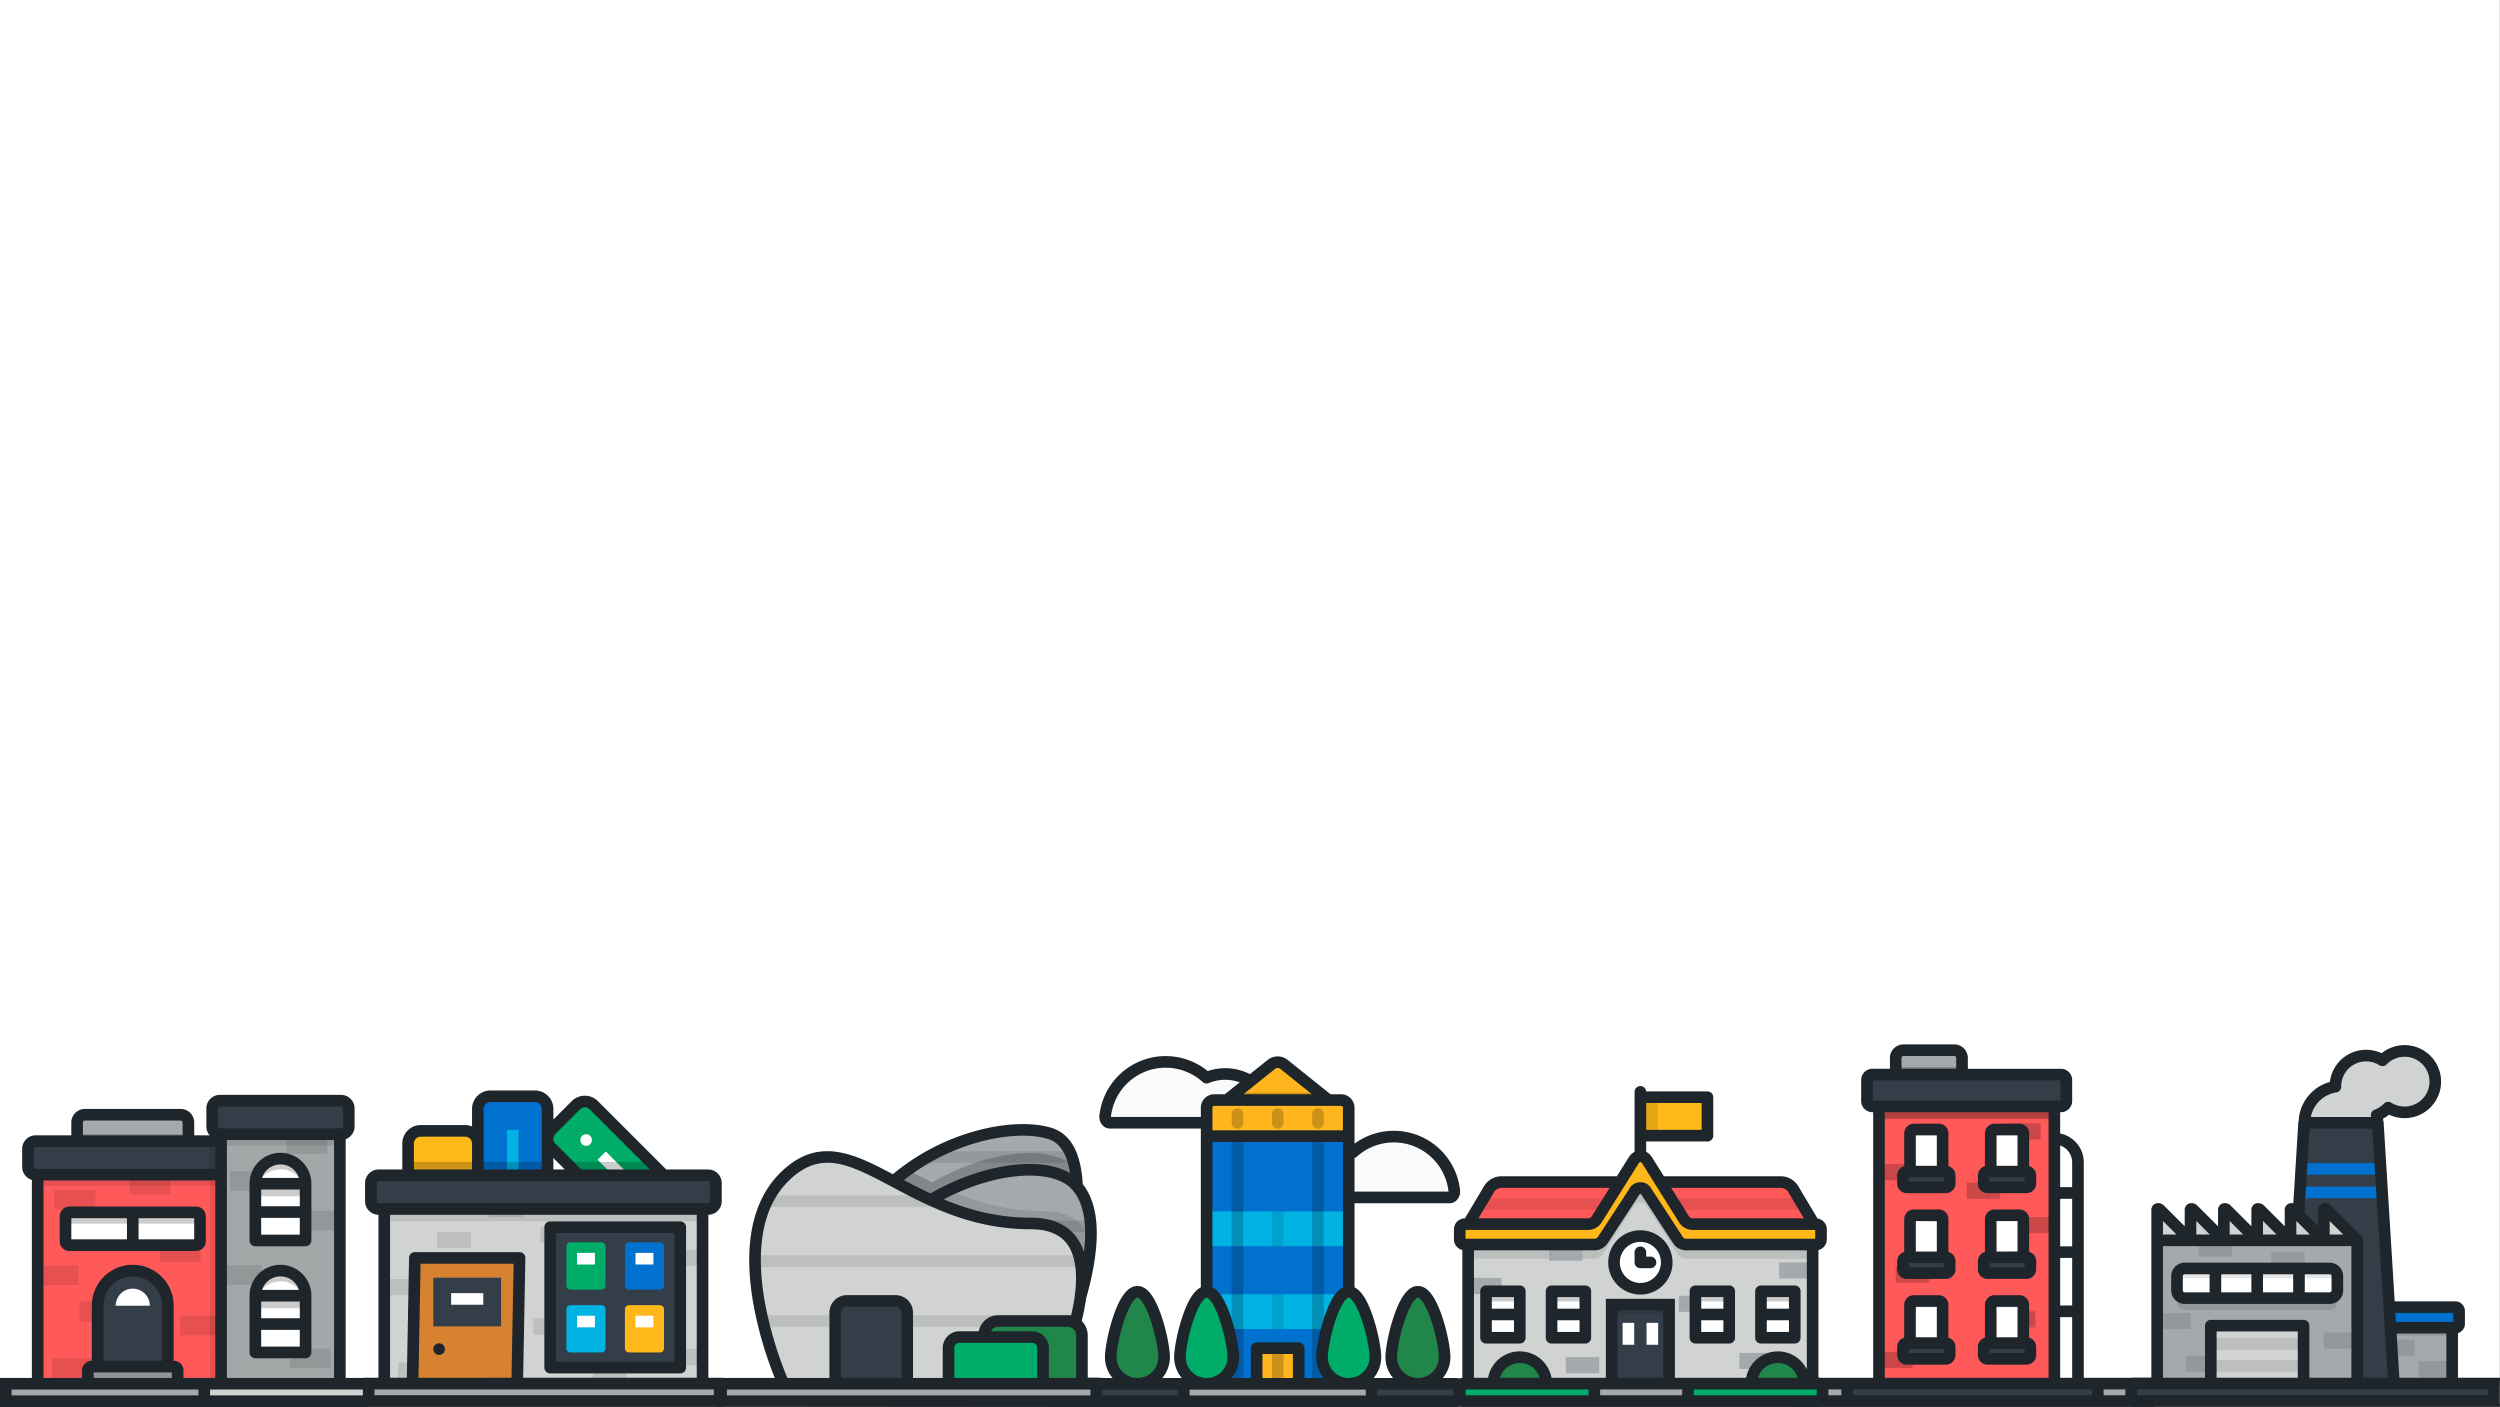 <svg xmlns="http://www.w3.org/2000/svg" viewBox="1536 0 1366.119 768.884">
  <rect x="1536" y="0" width="1366.119" height="768.884" fill="#808080" stroke="none"/>
  <defs>
    <style>
      .cls-1 {
        fill: #fff;
      }

      .cls-2 {
        fill: #ffb819;
      }

      .cls-3 {
        fill: #0071ce;
      }

      .cls-4 {
        fill: #00b3e3;
      }

      .cls-5 {
        opacity: 0.2;
      }

      .cls-6 {
        fill: #00ad68;
      }

      .cls-7 {
        fill: #d1d3d3;
      }

      .cls-8 {
        opacity: 0.1;
      }

      .cls-9 {
        fill: #333e48;
      }

      .cls-10 {
        fill: #d68231;
      }

      .cls-11 {
        fill: #a4a9ad;
      }

      .cls-12 {
        fill: #1e252b;
      }

      .cls-13 {
        fill: #ff5959;
      }

      .cls-14 {
        fill: #929596;
      }

      .cls-15 {
        fill: #a4a7a8;
      }

      .cls-16 {
        fill: #218649;
      }

      .cls-17 {
        fill: #fafafa;
      }

      .cls-18 {
        fill: #ffb61e;
      }

      .cls-19 {
        opacity: 0.3;
      }
    </style>
  </defs>
  <g id="Group_2830" data-name="Group 2830" transform="translate(1536)">
    <rect id="Rectangle_50" data-name="Rectangle 50" class="cls-1" width="1366" height="767"/>
    <g id="City" transform="translate(-1616.999 1456.705)">
      <g id="book-shop" transform="translate(1811.629 -860.822)">
        <path id="Path_444" data-name="Path 444" class="cls-2" d="M109.1,101.861a6.922,6.922,0,0,0-6.9-6.9H77.889a6.922,6.922,0,0,0-6.9,6.9V183.5a6.922,6.922,0,0,0,6.9,6.9H102.2a6.922,6.922,0,0,0,6.9-6.9V101.861Z" transform="translate(-42.617 -72.883)"/>
        <path id="Path_445" data-name="Path 445" class="cls-3" d="M204.47,54.561a6.922,6.922,0,0,0-6.9-6.9H173.259a6.923,6.923,0,0,0-6.9,6.9V136.2a6.923,6.923,0,0,0,6.9,6.9h24.309a6.922,6.922,0,0,0,6.9-6.9Z" transform="translate(-99.872 -44.486)"/>
        <rect id="Rectangle_71" data-name="Rectangle 71" class="cls-4" width="6.345" height="58.728" transform="translate(82.37 21.529)"/>
        <rect id="Rectangle_72" data-name="Rectangle 72" class="cls-5" width="76.228" height="14.065" transform="translate(28.367 39.034)"/>
        <path id="Path_446" data-name="Path 446" class="cls-6" d="M286.97,56.848a6.923,6.923,0,0,0-9.762,0L263.745,70.31a6.922,6.922,0,0,0,0,9.761l51.8,51.8a6.923,6.923,0,0,0,9.761,0L338.765,118.4a6.923,6.923,0,0,0,0-9.762Z" transform="translate(-157.131 -48.794)"/>
        <g id="Group_123" data-name="Group 123" transform="translate(122.487 23.926)">
          <circle id="Ellipse_21" data-name="Ellipse 21" class="cls-1" cx="3.162" cy="3.162" r="3.162"/>
          <rect id="Rectangle_73" data-name="Rectangle 73" class="cls-1" width="44.679" height="6.345" transform="translate(41.029 45.514) rotate(-135)"/>
        </g>
        <path id="Path_447" data-name="Path 447" class="cls-5" d="M332.624,137.388h-46.45l14.064,14.064h46.449Z" transform="translate(-171.805 -98.355)"/>
        <rect id="Rectangle_74" data-name="Rectangle 74" class="cls-7" width="173.937" height="111.935" transform="translate(15.343 54.842)"/>
        <rect id="Rectangle_75" data-name="Rectangle 75" class="cls-8" width="18.329" height="8.821" transform="translate(15.343 103.028)"/>
        <rect id="Rectangle_76" data-name="Rectangle 76" class="cls-8" width="18.329" height="8.821" transform="translate(44.29 77.296)"/>
        <rect id="Rectangle_77" data-name="Rectangle 77" class="cls-8" width="18.329" height="8.821" transform="translate(100.775 74.512)"/>
        <rect id="Rectangle_78" data-name="Rectangle 78" class="cls-8" width="18.329" height="8.821" transform="translate(72.514 60.35)"/>
        <rect id="Rectangle_79" data-name="Rectangle 79" class="cls-8" width="18.329" height="8.821" transform="translate(170.95 87.097)"/>
        <rect id="Rectangle_80" data-name="Rectangle 80" class="cls-8" width="18.329" height="8.821" transform="translate(167.926 141.298)"/>
        <rect id="Rectangle_81" data-name="Rectangle 81" class="cls-8" width="18.329" height="8.821" transform="translate(129.393 149.551)"/>
        <rect id="Rectangle_82" data-name="Rectangle 82" class="cls-8" width="18.329" height="8.82" transform="translate(96.846 124.631)"/>
        <rect id="Rectangle_83" data-name="Rectangle 83" class="cls-8" width="18.329" height="8.821" transform="translate(22.911 148.705)"/>
        <rect id="Rectangle_84" data-name="Rectangle 84" class="cls-8" width="173.937" height="16.531" transform="translate(15.343 54.842)"/>
        <g id="Group_124" data-name="Group 124" transform="translate(8.032 46.35)">
          <path id="Path_448" data-name="Path 448" class="cls-9" d="M208.653,169.876a4.243,4.243,0,0,1-4.23,4.23H24.328a4.243,4.243,0,0,1-4.23-4.23v-9.947a4.243,4.243,0,0,1,4.23-4.23H204.423a4.243,4.243,0,0,1,4.23,4.23v9.947Z" transform="translate(-20.098 -155.698)"/>
          <rect id="Rectangle_85" data-name="Rectangle 85" class="cls-9" width="71.079" height="76.702" transform="translate(97.976 28.373)"/>
        </g>
        <path id="Path_449" data-name="Path 449" class="cls-6" d="M308.825,270.9a2.307,2.307,0,0,1-2.3,2.3H289.75a2.308,2.308,0,0,1-2.3-2.3V249.639a2.307,2.307,0,0,1,2.3-2.3h16.775a2.307,2.307,0,0,1,2.3,2.3Z" transform="translate(-172.57 -164.364)"/>
        <rect id="Rectangle_86" data-name="Rectangle 86" class="cls-1" width="9.78" height="6.345" transform="translate(120.674 88.755)"/>
        <path id="Path_450" data-name="Path 450" class="cls-3" d="M388.81,270.9a2.307,2.307,0,0,1-2.3,2.3H369.734a2.307,2.307,0,0,1-2.3-2.3V249.639a2.307,2.307,0,0,1,2.3-2.3H386.51a2.307,2.307,0,0,1,2.3,2.3V270.9Z" transform="translate(-220.59 -164.364)"/>
        <rect id="Rectangle_87" data-name="Rectangle 87" class="cls-1" width="9.78" height="6.345" transform="translate(152.642 88.755)"/>
        <path id="Path_451" data-name="Path 451" class="cls-4" d="M308.825,356.814a2.307,2.307,0,0,1-2.3,2.3H289.75a2.308,2.308,0,0,1-2.3-2.3V335.555a2.308,2.308,0,0,1,2.3-2.3h16.775a2.307,2.307,0,0,1,2.3,2.3Z" transform="translate(-172.57 -215.944)"/>
        <rect id="Rectangle_88" data-name="Rectangle 88" class="cls-1" width="9.78" height="6.345" transform="translate(120.674 123.091)"/>
        <path id="Path_452" data-name="Path 452" class="cls-2" d="M388.81,356.814a2.307,2.307,0,0,1-2.3,2.3H369.734a2.307,2.307,0,0,1-2.3-2.3V335.555a2.307,2.307,0,0,1,2.3-2.3H386.51a2.307,2.307,0,0,1,2.3,2.3v21.258Z" transform="translate(-220.59 -215.944)"/>
        <rect id="Rectangle_89" data-name="Rectangle 89" class="cls-1" width="9.78" height="6.345" transform="translate(152.642 123.091)"/>
        <rect id="Rectangle_90" data-name="Rectangle 90" class="cls-10" width="57.196" height="75.272" transform="translate(32.076 91.505)"/>
        <rect id="Rectangle_91" data-name="Rectangle 91" class="cls-9" width="37.027" height="26.587" transform="translate(42.162 102.317)"/>
        <rect id="Rectangle_92" data-name="Rectangle 92" class="cls-1" width="17.563" height="6.345" transform="translate(51.892 110.744)"/>
        <path id="Path_453" data-name="Path 453" class="cls-11" d="M206.213,448.311a1.713,1.713,0,0,1-1.708,1.709H9.647a1.713,1.713,0,0,1-1.708-1.709V442.2a1.713,1.713,0,0,1,1.708-1.709H204.505a1.713,1.713,0,0,1,1.708,1.709v6.115Z" transform="translate(-4.766 -280.321)"/>
        <path id="Path_454" data-name="Path 454" class="cls-12" d="M45.324,184.213a3.162,3.162,0,1,0-3.162-3.162A3.162,3.162,0,0,0,45.324,184.213Zm60.685,10.1H177.09a3.173,3.173,0,0,0,3.173-3.173v-76.7a3.173,3.173,0,0,0-3.173-3.173H106.009a3.173,3.173,0,0,0-3.173,3.173v76.7A3.173,3.173,0,0,0,106.009,194.315Zm3.172-76.7h64.736V187.97H109.181Zm90.558,79.1h-7.287V107.646a7.409,7.409,0,0,0,7.308-7.4V90.3a7.411,7.411,0,0,0-7.4-7.4H169.451L132.082,45.53a10.089,10.089,0,0,0-14.249,0L107.77,55.594V49.8A10.087,10.087,0,0,0,97.694,39.72H73.386A10.087,10.087,0,0,0,63.311,49.8v9.547a10.016,10.016,0,0,0-3.73-.719H35.272A10.086,10.086,0,0,0,25.2,68.7V82.9H12.262a7.411,7.411,0,0,0-7.4,7.4v9.947a7.409,7.409,0,0,0,7.308,7.4v89.067H4.881A4.886,4.886,0,0,0,0,201.595v6.115a4.887,4.887,0,0,0,4.881,4.882H199.739a4.887,4.887,0,0,0,4.881-4.882v-6.115A4.888,4.888,0,0,0,199.739,196.713ZM108.857,63.48,122.32,50.017a3.735,3.735,0,0,1,5.275,0L160.478,82.9H123L108.857,68.754a3.75,3.75,0,0,1,0-5.275ZM107.77,76.64l6.258,6.258H107.77V76.64ZM69.656,49.8a3.734,3.734,0,0,1,3.73-3.73H97.695a3.734,3.734,0,0,1,3.73,3.73V82.9H69.656V49.8ZM31.542,68.7a3.734,3.734,0,0,1,3.73-3.73H59.58a3.734,3.734,0,0,1,3.73,3.73V82.9H31.541V68.7ZM11.2,100.248V90.3a1.072,1.072,0,0,1,1.057-1.057H192.357a1.072,1.072,0,0,1,1.057,1.057v9.947a1.072,1.072,0,0,1-1.057,1.057H12.262A1.072,1.072,0,0,1,11.2,100.248ZM91.537,129a3.171,3.171,0,0,0-2.264-.95h-57.2a3.173,3.173,0,0,0-3.172,3.114l-1.215,65.547H18.514V107.651H186.107v89.062H91.232l1.213-65.428A3.173,3.173,0,0,0,91.537,129Zm-5.5,5.4-1.155,62.315H34.036L35.191,134.4h50.85Zm112.234,71.848H6.345v-3.188h191.93v3.188Z" transform="translate(0 -39.72)"/>
      </g>
      <g id="building-1" transform="translate(1617 -858.424)">
        <path id="Path_429" data-name="Path 429" class="cls-11" d="M166.254,74.041a4.243,4.243,0,0,0-4.23-4.23H109.663a4.243,4.243,0,0,0-4.23,4.23V89.15a4.243,4.243,0,0,0,4.23,4.23h52.36a4.243,4.243,0,0,0,4.23-4.23V74.041Z" transform="translate(-63.297 -58.938)"/>
        <rect id="Rectangle_51" data-name="Rectangle 51" class="cls-5" width="60.821" height="3.772" transform="translate(42.137 21.502)"/>
        <rect id="Rectangle_52" data-name="Rectangle 52" class="cls-13" width="109.219" height="128.187" transform="translate(20.584 34.442)"/>
        <rect id="Rectangle_53" data-name="Rectangle 53" class="cls-8" width="22.323" height="10.743" transform="translate(20.584 93.165)"/>
        <rect id="Rectangle_54" data-name="Rectangle 54" class="cls-8" width="22.323" height="10.743" transform="translate(98.487 120.683)"/>
        <rect id="Rectangle_55" data-name="Rectangle 55" class="cls-8" width="22.323" height="10.743" transform="translate(70.703 43.609)"/>
        <rect id="Rectangle_56" data-name="Rectangle 56" class="cls-8" width="22.323" height="10.743" transform="translate(87.324 80.504)"/>
        <rect id="Rectangle_57" data-name="Rectangle 57" class="cls-8" width="22.323" height="10.743" transform="translate(29.844 51.832)"/>
        <rect id="Rectangle_58" data-name="Rectangle 58" class="cls-8" width="22.323" height="10.743" transform="translate(28.554 144.05)"/>
        <rect id="Rectangle_59" data-name="Rectangle 59" class="cls-8" width="22.323" height="10.743" transform="translate(43.499 113.026)"/>
        <path id="Path_430" data-name="Path 430" class="cls-9" d="M171.892,302.08a19.187,19.187,0,1,0-38.375,0v33.262h38.375V302.08Z" transform="translate(-80.157 -186.861)"/>
        <path id="Path_431" data-name="Path 431" class="cls-14" d="M120.14,423.512v-7.266a2.121,2.121,0,0,1,2.115-2.115h44.837a2.121,2.121,0,0,1,2.115,2.115v7.266Z" transform="translate(-72.126 -265.651)"/>
        <g id="Group_122" data-name="Group 122" transform="translate(35.806 64.218)">
          <path id="Path_432" data-name="Path 432" class="cls-1" d="M176.847,316.907a9.317,9.317,0,0,0-18.634,0Z" transform="translate(-130.789 -265.907)"/>
          <path id="Path_433" data-name="Path 433" class="cls-1" d="M163.076,205.4a2.121,2.121,0,0,0-2.115-2.115H91.708a2.121,2.121,0,0,0-2.115,2.115v13.688a2.121,2.121,0,0,0,2.115,2.115h69.253a2.121,2.121,0,0,0,2.115-2.115V205.4Z" transform="translate(-89.593 -203.29)"/>
        </g>
        <path id="Path_434" data-name="Path 434" class="cls-5" d="M160.961,203.29H91.708a2.121,2.121,0,0,0-2.115,2.115v6.189a2.121,2.121,0,0,1,2.115-2.115h69.253a2.121,2.121,0,0,1,2.115,2.115V205.4A2.122,2.122,0,0,0,160.961,203.29Z" transform="translate(-53.787 -139.072)"/>
        <rect id="Rectangle_60" data-name="Rectangle 60" class="cls-8" width="109.219" height="15.263" transform="translate(20.584 34.442)"/>
        <path id="Path_435" data-name="Path 435" class="cls-9" d="M152.771,110.079a4.243,4.243,0,0,0-4.23-4.23H42.484a4.243,4.243,0,0,0-4.23,4.23v9.871a4.243,4.243,0,0,0,4.23,4.23H148.541a4.243,4.243,0,0,0,4.23-4.23v-9.871h0Z" transform="translate(-22.966 -80.573)"/>
        <rect id="Rectangle_61" data-name="Rectangle 61" class="cls-8" width="15.139" height="137.35" transform="translate(114.668 25.275)"/>
        <rect id="Rectangle_62" data-name="Rectangle 62" class="cls-15" width="64.908" height="144.579" transform="translate(120.81 18.05)"/>
        <rect id="Rectangle_63" data-name="Rectangle 63" class="cls-8" width="22.323" height="10.743" transform="translate(120.81 93.034)"/>
        <rect id="Rectangle_64" data-name="Rectangle 64" class="cls-8" width="22.323" height="10.743" transform="translate(158.458 138.682)"/>
        <rect id="Rectangle_65" data-name="Rectangle 65" class="cls-8" width="22.323" height="10.743" transform="translate(163.395 63.355)"/>
        <rect id="Rectangle_66" data-name="Rectangle 66" class="cls-8" width="22.323" height="10.743" transform="translate(125.607 41.697)"/>
        <rect id="Rectangle_67" data-name="Rectangle 67" class="cls-8" width="22.323" height="10.743" transform="translate(156.487 21.502)"/>
        <rect id="Rectangle_68" data-name="Rectangle 68" class="cls-8" width="64.908" height="9.728" transform="translate(120.81 18.05)"/>
        <path id="Path_436" data-name="Path 436" class="cls-1" d="M376.607,143.5a13.718,13.718,0,1,0-27.436,0V174.5h27.436V143.5h0Z" transform="translate(-209.625 -94.94)"/>
        <path id="Path_437" data-name="Path 437" class="cls-5" d="M362.889,129.779A13.718,13.718,0,0,0,349.171,143.5v5.851a13.718,13.718,0,0,1,27.436,0V143.5A13.718,13.718,0,0,0,362.889,129.779Z" transform="translate(-209.625 -94.94)"/>
        <rect id="Rectangle_69" data-name="Rectangle 69" class="cls-5" width="27.436" height="6.836" transform="translate(139.545 48.558)"/>
        <path id="Path_438" data-name="Path 438" class="cls-1" d="M376.607,296.624a13.718,13.718,0,0,0-27.436,0v31.008h27.436V296.624Z" transform="translate(-209.625 -186.87)"/>
        <path id="Path_439" data-name="Path 439" class="cls-5" d="M362.889,282.906a13.718,13.718,0,0,0-13.718,13.718v5.852a13.718,13.718,0,1,1,27.436,0v-5.852A13.718,13.718,0,0,0,362.889,282.906Z" transform="translate(-209.625 -186.87)"/>
        <rect id="Rectangle_70" data-name="Rectangle 70" class="cls-5" width="27.436" height="6.836" transform="translate(139.545 109.752)"/>
        <path id="Path_440" data-name="Path 440" class="cls-11" d="M206.213,445.428a1.713,1.713,0,0,1-1.708,1.708H9.647a1.713,1.713,0,0,1-1.708-1.708v-6.116A1.714,1.714,0,0,1,9.647,437.6H204.505a1.713,1.713,0,0,1,1.708,1.709v6.116Z" transform="translate(-4.766 -279.742)"/>
        <path id="Path_441" data-name="Path 441" class="cls-9" d="M364.75,54.772a4.243,4.243,0,0,0-4.23-4.23H294.326a4.243,4.243,0,0,0-4.23,4.23v9.871a4.243,4.243,0,0,0,4.23,4.23H360.52a4.243,4.243,0,0,0,4.23-4.23Z" transform="translate(-174.16 -47.37)"/>
        <path id="Path_442" data-name="Path 442" class="cls-7" d="M367.409,437.6H279.286v9.534h88.122a1.713,1.713,0,0,0,1.708-1.708v-6.116A1.713,1.713,0,0,0,367.409,437.6Z" transform="translate(-167.67 -279.742)"/>
        <path id="Path_443" data-name="Path 443" class="cls-12" d="M112.461,122.624V108.937a5.294,5.294,0,0,0-5.288-5.288H37.921a5.294,5.294,0,0,0-5.288,5.288v13.688a5.294,5.294,0,0,0,5.288,5.288h69.253A5.293,5.293,0,0,0,112.461,122.624Zm-43.087-1.057h-30.4V109.994h30.4v11.573Zm36.742,0H75.72V109.994h30.4Zm93.622,75.725H188.89V66.825a7.408,7.408,0,0,0,4.873-6.948V50.007a7.411,7.411,0,0,0-7.4-7.4H120.167a7.411,7.411,0,0,0-7.4,7.4v9.871a7.365,7.365,0,0,0,1.806,4.83h-8.439v-7a7.411,7.411,0,0,0-7.4-7.4H46.366a7.411,7.411,0,0,0-7.4,7.4v7H19.518a7.411,7.411,0,0,0-7.4,7.4v9.871a7.414,7.414,0,0,0,5.3,7.094V197.292H0V213.2l199.739-.027a4.887,4.887,0,0,0,4.881-4.881v-6.115A4.888,4.888,0,0,0,199.739,197.292ZM119.109,50.007a1.072,1.072,0,0,1,1.057-1.057H186.36a1.072,1.072,0,0,1,1.057,1.057v9.871a1.072,1.072,0,0,1-1.057,1.057H120.166a1.072,1.072,0,0,1-1.057-1.057V50.007ZM182.545,67.28V197.292H123.983V67.28ZM45.309,57.708a1.072,1.072,0,0,1,1.057-1.057h52.36a1.072,1.072,0,0,1,1.057,1.057v7H45.309ZM18.461,72.11a1.072,1.072,0,0,1,1.057-1.057h98.119V83.038H19.518a1.072,1.072,0,0,1-1.057-1.057Zm76.5,115.8h-.058V157.823a22.36,22.36,0,1,0-44.72,0v30.089h-.058a5.294,5.294,0,0,0-5.288,5.288v4.093H23.757V89.384h93.881V197.292H100.253V193.2A5.293,5.293,0,0,0,94.965,187.911Zm-1.057,6.345v3.036H51.187v-3.036Zm-37.376-6.345V157.823a16.015,16.015,0,1,1,32.03,0v30.089Zm51.911,18.914H6.345v-3.188h102.1v3.188Zm89.831,0H114.789v-3.188h83.485v3.188Zm-58.729-81.484h27.436a3.172,3.172,0,0,0,3.173-3.173V91.162a16.891,16.891,0,1,0-33.782,0v31.008A3.173,3.173,0,0,0,139.546,125.342Zm13.718-44.726a10.564,10.564,0,0,1,10.057,7.373H143.207A10.564,10.564,0,0,1,153.264,80.616ZM142.718,94.334h21.091v9.158H142.718Zm0,15.5h21.091V119H142.718Zm-3.172,76.7h27.436a3.172,3.172,0,0,0,3.173-3.173V152.358a16.891,16.891,0,0,0-33.782,0v31.008A3.172,3.172,0,0,0,139.546,186.539Zm13.718-44.726a10.563,10.563,0,0,1,10.057,7.372H143.207A10.564,10.564,0,0,1,153.264,141.813Zm-10.545,13.718h21.091v9.159H142.718Zm0,15.5h21.091v9.158H142.718Z" transform="translate(0 -42.604)"/>
      </g>
      <g id="museum" transform="translate(2005.861 -842.438)">
        <path id="Path_455" data-name="Path 455" class="cls-11" d="M245.957,72.392C212,62.308,124.081,92.247,124.081,182.083H246.053S279.914,82.476,245.957,72.392Z" transform="translate(-61.306 -67.355)"/>
        <path id="Path_456" data-name="Path 456" class="cls-8" d="M332.256,99.626H260.842a119.251,119.251,0,0,0-11.266,6.345h84.995A33.3,33.3,0,0,0,332.256,99.626Z" transform="translate(-136.648 -84.826)"/>
        <path id="Path_457" data-name="Path 457" class="cls-5" d="M259.8,110.008l0,0c-12.766-12.766-47.21-9.713-77.911,8.251-4.655-2.292-9.078-4.638-13.316-6.888-24.556,17.76-44.5,46.958-44.5,89.741H246.051S266.244,141.71,259.8,110.008Z" transform="translate(-61.305 -86.383)"/>
        <path id="Path_458" data-name="Path 458" class="cls-11" d="M263.174,132.843C238.136,107.806,129.7,143.612,129.7,233.448H251.667S288.211,157.88,263.174,132.843Z" transform="translate(-64.677 -100.093)"/>
        <path id="Path_459" data-name="Path 459" class="cls-8" d="M319.335,194.377H216.329q-3.638,3.013-7.075,6.345H319.7A62.893,62.893,0,0,0,319.335,194.377Z" transform="translate(-112.44 -141.71)"/>
        <path id="Path_460" data-name="Path 460" class="cls-8" d="M245.81,164.4c-20.075,0-36.846-5.058-51.4-11.4C161.355,168.92,129.7,201.686,129.7,250.225H251.667s18.542-38.343,20.16-69.454C268.6,171.09,260.915,164.4,245.81,164.4Z" transform="translate(-64.677 -116.871)"/>
        <path id="Path_461" data-name="Path 461" class="cls-7" d="M177.023,143.882c-69.51,0-99.41-60.637-134.839-25.207s-.237,112.8-.237,112.8H189.274S231.683,143.882,177.023,143.882Z" transform="translate(-2.649 -89.592)"/>
        <path id="Path_462" data-name="Path 462" class="cls-8" d="M117.2,160.153H34.6a52.812,52.812,0,0,0-3.118,6.345H131.525C126.5,164.533,121.744,162.372,117.2,160.153Zm86.167,32.713H26.411q-.079,3.166.03,6.345H204.626A37.842,37.842,0,0,0,203.368,192.866ZM31.411,231.925H200.784c.571-2.081,1.107-4.2,1.594-6.345H29.916Q30.624,228.833,31.411,231.925Z" transform="translate(-2.651 -121.164)"/>
        <path id="Path_463" data-name="Path 463" class="cls-11" d="M194.206,425.438a1.713,1.713,0,0,1-1.708,1.709H-2.36c-.94,0-9.7-.769-9.7-1.709v-6.115c0-.94,8.761-1.709,9.7-1.709H192.5a1.713,1.713,0,0,1,1.708,1.709v6.115Z" transform="translate(20.427 -275.731)"/>
        <path id="Path_464" data-name="Path 464" class="cls-9" d="M175.357,349.639v-38.9a6.364,6.364,0,0,0-6.345-6.345h-26.65a6.364,6.364,0,0,0-6.345,6.345v38.9Z" transform="translate(-68.472 -207.756)"/>
        <path id="Path_465" data-name="Path 465" class="cls-16" d="M393.067,366.108V339.832a7.792,7.792,0,0,0-7.5-8.011H347.122a7.792,7.792,0,0,0-7.5,8.011v26.275Z" transform="translate(-190.706 -224.225)"/>
        <path id="Path_466" data-name="Path 466" class="cls-6" d="M342.587,379.295V359.747a5.978,5.978,0,0,0-5.96-5.96H296.89a5.978,5.978,0,0,0-5.96,5.96v19.548Z" transform="translate(-161.475 -237.412)"/>
        <path id="Path_467" data-name="Path 467" class="cls-12" d="M167.942,201.3h4.6V178.2a11.41,11.41,0,0,0-3.286-8.061,121.754,121.754,0,0,0,2.485-12.869l.068.019c8.179-29.178,7.5-49.968-2-61.881-.938-17.329-6.735-27.7-17.248-30.82-10.617-3.154-25.55-2.547-40.971,1.663A121.474,121.474,0,0,0,66.04,89.966C55.059,84.153,45.39,79.287,35.821,77.83c-11.8-1.8-21.812,1.892-31.524,11.6-8.582,8.582-13.926,20.149-15.884,34.383-1.535,11.161-1,23.986,1.6,38.12A212.053,212.053,0,0,0,1.52,201.3H-31.8c-2.692,0,0,2.189,0,4.881V212.3c0,2.692-1.654,4.71,1.038,4.71l210.691.172a4.887,4.887,0,0,0,4.881-4.882v-9.334C184.812,200.276,170.633,201.3,167.942,201.3Zm2.523-68.9a27.921,27.921,0,0,0-4.394-8.455c-5.256-6.79-13.562-10.233-24.69-10.233-18.425,0-33.844-4.294-47.5-9.991,12.9-6.828,26.673-11.25,39.356-12.582,13.554-1.423,24.5.927,30.02,6.449C170.93,105.257,172.072,118.606,170.465,132.4Zm-28.306,43.4H119.672a4.272,4.272,0,0,1,3.751-2.434h38.443a4.61,4.61,0,0,1,4.329,4.839v23.1h-14.9V184.929A9.143,9.143,0,0,0,142.159,175.8Zm2.788,9.133V201.3H99.635V184.929a2.791,2.791,0,0,1,2.788-2.788h39.736A2.791,2.791,0,0,1,144.946,184.929ZM113.259,72.373c14.312-3.907,27.979-4.527,37.494-1.7,6.453,1.916,10.5,8.194,12.087,18.69-7.272-4.244-17.747-5.85-30.263-4.535-14.9,1.565-31.165,7.114-45.966,15.666-5.034-2.358-9.84-4.846-14.485-7.3A115.273,115.273,0,0,1,113.259,72.373Zm-117.024,88.3C-6.226,147.22-6.739,135.093-5.29,124.62c1.771-12.8,6.507-23.132,14.076-30.7,17.754-17.754,33.349-9.47,56.954,3.068,19.349,10.278,43.429,23.069,75.641,23.069,9.062,0,15.681,2.615,19.672,7.771,5.841,7.547,6.654,21.1,2.395,39.313a10.224,10.224,0,0,0-1.581-.124H123.423A10.819,10.819,0,0,0,113,175.8H102.423a9.143,9.143,0,0,0-9.133,9.133V201.3H77.064V165.572a9.528,9.528,0,0,0-9.518-9.518H40.9a9.529,9.529,0,0,0-9.518,9.518V201.3H8.391A207.894,207.894,0,0,1-3.765,160.668Zm74.484,4.9V201.3h-33V165.572A3.176,3.176,0,0,1,40.9,162.4h26.65A3.177,3.177,0,0,1,70.719,165.572Zm107.748,45.266H-25.452V207.65H178.467v3.188Z" transform="translate(32.993 -62.594)"/>
      </g>
      <g id="skyscraper-1" transform="translate(2212.876 -879.606)">
        <g id="Group_125" data-name="Group 125" transform="translate(7.999 3.173)">
          <path id="Path_468" data-name="Path 468" class="cls-17" d="M53.1,24a33.11,33.11,0,0,1,22.348,8.636A26.634,26.634,0,0,1,112.091,54.2c.114,1,.338,3.036-2.533,3.036h-87c-1.726,0-2.635-2.2-2.529-3.285A33.239,33.239,0,0,1,53.1,24Z" transform="translate(-20.016 -23.997)"/>
          <path id="Path_469" data-name="Path 469" class="cls-17" d="M326.079,126.16a33.11,33.11,0,0,0-22.348,8.636,26.634,26.634,0,0,0-36.642,21.564c-.114,1-.338,3.036,2.533,3.036h87c1.726,0,2.635-2.2,2.529-3.285A33.239,33.239,0,0,0,326.079,126.16Z" transform="translate(-168.312 -85.331)"/>
        </g>
        <path id="Path_470" data-name="Path 470" class="cls-18" d="M237.928,50.108c2.327,0,2.744-1.191.929-2.645L211.406,25.468a5.541,5.541,0,0,0-6.6,0L177.353,47.463c-1.816,1.454-1.4,2.645.929,2.645Z" transform="translate(-105.796 -21.053)"/>
        <path id="Path_471" data-name="Path 471" class="cls-5" d="M238.859,72.453,230.809,66H185.4l-8.05,6.45c-1.816,1.454-1.4,2.645.929,2.645h59.646C240.256,75.1,240.674,73.907,238.859,72.453Z" transform="translate(-105.797 -46.043)"/>
        <rect id="Rectangle_93" data-name="Rectangle 93" class="cls-3" width="77.641" height="140.074" transform="translate(63.491 43.736)"/>
        <rect id="Rectangle_94" data-name="Rectangle 94" class="cls-18" width="22.974" height="24.218" transform="translate(90.822 159.626)"/>
        <g id="Group_126" data-name="Group 126" transform="translate(63.491 84.904)">
          <rect id="Rectangle_95" data-name="Rectangle 95" class="cls-4" width="77.641" height="18.98" transform="translate(0 45.225)"/>
          <rect id="Rectangle_96" data-name="Rectangle 96" class="cls-4" width="77.641" height="18.98"/>
        </g>
        <path id="Path_472" data-name="Path 472" class="cls-9" d="M206.213,471.975a1.713,1.713,0,0,1-1.708,1.708H9.647a1.713,1.713,0,0,1-1.708-1.708v-6.115a1.714,1.714,0,0,1,1.708-1.709H204.505a1.713,1.713,0,0,1,1.708,1.709v6.115Z" transform="translate(-4.766 -285.071)"/>
        <rect id="Rectangle_97" data-name="Rectangle 97" class="cls-11" width="102.641" height="9.534" transform="translate(50.991 179.08)"/>
        <rect id="Rectangle_98" data-name="Rectangle 98" class="cls-5" width="6.345" height="135.345" transform="translate(77.141 43.736)"/>
        <rect id="Rectangle_99" data-name="Rectangle 99" class="cls-5" width="6.345" height="135.345" transform="translate(121.135 43.736)"/>
        <path id="Path_473" data-name="Path 473" class="cls-18" d="M236.5,95.865V80.374a4.243,4.243,0,0,0-4.23-4.23H163.091a4.243,4.243,0,0,0-4.23,4.23V95.865Z" transform="translate(-95.372 -52.131)"/>
        <path id="Path_474" data-name="Path 474" class="cls-5" d="M196.193,98.548a3.172,3.172,0,0,1-3.173-3.173v-4.8a3.173,3.173,0,1,1,6.346,0v4.8A3.173,3.173,0,0,1,196.193,98.548Z" transform="translate(-115.88 -58.892)"/>
        <path id="Path_475" data-name="Path 475" class="cls-5" d="M251.233,98.548a3.172,3.172,0,0,1-3.173-3.173v-4.8a3.173,3.173,0,1,1,6.346,0v4.8A3.172,3.172,0,0,1,251.233,98.548Z" transform="translate(-148.923 -58.892)"/>
        <path id="Path_476" data-name="Path 476" class="cls-5" d="M306.274,98.548a3.172,3.172,0,0,1-3.173-3.173v-4.8a3.173,3.173,0,1,1,6.346,0v4.8A3.172,3.172,0,0,1,306.274,98.548Z" transform="translate(-181.967 -58.892)"/>
        <path id="Path_477" data-name="Path 477" class="cls-6" d="M151.538,374.012c0-8.053-6.529-35.715-14.582-35.715s-14.581,27.662-14.581,35.715a14.582,14.582,0,0,0,29.163,0Z" transform="translate(-73.468 -209.515)"/>
        <g id="Group_127" data-name="Group 127" transform="translate(11.09 128.782)">
          <path id="Path_478" data-name="Path 478" class="cls-16" d="M56.912,374.012c0-8.053-6.529-35.715-14.582-35.715s-14.581,27.662-14.581,35.715a14.582,14.582,0,0,0,29.163,0Z" transform="translate(-27.749 -338.297)"/>
          <path id="Path_479" data-name="Path 479" class="cls-16" d="M411.279,374.012c0-8.053,6.529-35.715,14.582-35.715s14.581,27.662,14.581,35.715a14.582,14.582,0,0,1-29.163,0Z" transform="translate(-258.002 -338.297)"/>
        </g>
        <path id="Path_480" data-name="Path 480" class="cls-6" d="M316.653,374.012c0-8.053,6.529-35.715,14.582-35.715s14.581,27.662,14.581,35.715a14.582,14.582,0,0,1-29.163,0Z" transform="translate(-190.103 -209.515)"/>
        <rect id="Rectangle_100" data-name="Rectangle 100" class="cls-5" width="6.345" height="19.451" transform="translate(99.138 159.626)"/>
        <rect id="Rectangle_101" data-name="Rectangle 101" class="cls-8" width="6.345" height="18.98" transform="translate(99.138 84.904)"/>
        <rect id="Rectangle_102" data-name="Rectangle 102" class="cls-8" width="6.345" height="18.98" transform="translate(99.138 130.129)"/>
        <path id="Path_481" data-name="Path 481" class="cls-12" d="M199.739,191.964h-7.2a17.672,17.672,0,0,0,4.165-11.408c0-4.154-1.554-13.234-4.433-21.88-3.812-11.445-8.169-17.008-13.32-17.008s-9.508,5.563-13.321,17.008c-2.88,8.646-4.433,17.725-4.433,21.88a17.67,17.67,0,0,0,4.165,11.408H154.722a17.67,17.67,0,0,0,4.165-11.408c0-4.154-1.554-13.234-4.433-21.88-3-9.017-6.346-14.381-10.148-16.251V96.468h52.009a5.3,5.3,0,0,0,3.947-1.807A6.877,6.877,0,0,0,202,89.7a36.4,36.4,0,0,0-57.7-25.809V44.3a7.411,7.411,0,0,0-7.4-7.4h-5.718L107.6,18a8.733,8.733,0,0,0-10.57,0l-9.878,7.915a29.853,29.853,0,0,0-23.07-1.678A36.413,36.413,0,0,0,4.851,48.871,6.881,6.881,0,0,0,6.59,53.832a5.3,5.3,0,0,0,3.947,1.807H60.316v86.786c-3.8,1.871-7.145,7.234-10.148,16.251-2.88,8.646-4.434,17.726-4.434,21.88A17.67,17.67,0,0,0,49.9,191.965H39.261a17.67,17.67,0,0,0,4.165-11.408c0-4.154-1.554-13.234-4.434-21.88-3.812-11.445-8.17-17.008-13.321-17.008s-9.508,5.563-13.32,17.008c-2.88,8.646-4.433,17.726-4.433,21.88a17.672,17.672,0,0,0,4.165,11.408h-7.2A4.886,4.886,0,0,0,0,196.846v6.115a4.887,4.887,0,0,0,4.881,4.881H199.739a4.887,4.887,0,0,0,4.881-4.881v-6.115A4.888,4.888,0,0,0,199.739,191.964ZM144.3,71.737a3.162,3.162,0,0,0,1.249-.694,30.066,30.066,0,0,1,50.112,19.079H144.3ZM18.372,160.681c3.444-10.34,6.5-12.668,7.3-12.668s3.856,2.328,7.3,12.668c2.538,7.618,4.108,16.248,4.108,19.875a11.409,11.409,0,0,1-22.818,0C14.263,176.929,15.834,168.3,18.372,160.681ZM47.817,201.5H6.345v-3.188H47.817ZM136.9,43.244a1.072,1.072,0,0,1,1.057,1.057V56.62h-71.3V44.3a1.072,1.072,0,0,1,1.057-1.057H136.9Zm-9.359,148.72H116.968V175.686a3.172,3.172,0,0,0-3.173-3.173H90.821a3.172,3.172,0,0,0-3.173,3.173v16.278H77.077a17.67,17.67,0,0,0,4.165-11.408c0-4.154-1.554-13.234-4.433-21.88-3-9.016-6.346-14.38-10.148-16.251V62.965h71.3v79.46c-3.8,1.871-7.145,7.234-10.148,16.251-2.88,8.646-4.433,17.725-4.433,21.88A17.671,17.671,0,0,0,127.542,191.964Zm-16.92-13.106v13.106H93.994V178.858ZM100.992,22.95a2.411,2.411,0,0,1,2.635,0L121.036,36.9H83.583ZM11.186,49.293A30.065,30.065,0,0,1,61.3,30.214a3.174,3.174,0,0,0,3.349.583,23.514,23.514,0,0,1,16.908-.4L73.436,36.9H67.719a7.411,7.411,0,0,0-7.4,7.4v4.992H11.186Zm45,111.388c3.444-10.34,6.5-12.668,7.3-12.668s3.856,2.328,7.3,12.668c2.538,7.618,4.108,16.248,4.108,19.875a11.409,11.409,0,0,1-22.818,0C52.08,176.929,53.65,168.3,56.188,160.681Zm94.27,40.817h-96.3v-3.188h96.3Zm-9.326-9.534a11.421,11.421,0,0,1-11.409-11.408c0-3.626,1.571-12.256,4.108-19.875,3.445-10.34,6.5-12.668,7.3-12.668s3.856,2.328,7.3,12.668c2.538,7.618,4.108,16.248,4.108,19.875A11.421,11.421,0,0,1,141.132,191.964Zm30.516-31.283c3.445-10.34,6.5-12.668,7.3-12.668s3.856,2.328,7.3,12.668c2.538,7.618,4.108,16.248,4.108,19.875a11.409,11.409,0,0,1-22.818,0C167.539,176.929,169.11,168.3,171.648,160.681ZM198.275,201.5H156.8v-3.188h41.472V201.5Z" transform="translate(0 -16.058)"/>
      </g>
      <g id="building" transform="translate(2592.542 -886)">
        <path id="Path_482" data-name="Path 482" class="cls-11" d="M187.3,32.235V20.361a4.253,4.253,0,0,0-4.241-4.241H155.329a4.253,4.253,0,0,0-4.241,4.241V32.235H187.3Z" transform="translate(-90.706 -12.947)"/>
        <rect id="Rectangle_103" data-name="Rectangle 103" class="cls-5" width="36.215" height="6.926" transform="translate(60.382 12.362)"/>
        <rect id="Rectangle_104" data-name="Rectangle 104" class="cls-13" width="95.843" height="159.871" transform="translate(51.219 29.734)"/>
        <rect id="Rectangle_105" data-name="Rectangle 105" class="cls-19" width="95.843" height="10.912" transform="translate(51.219 29.734)"/>
        <path id="Path_483" data-name="Path 483" class="cls-9" d="M220.709,52.428a2.977,2.977,0,0,0-2.969-2.968H114.717a2.977,2.977,0,0,0-2.969,2.968v11.45a2.978,2.978,0,0,0,2.969,2.969H217.741a2.978,2.978,0,0,0,2.969-2.969V52.428Z" transform="translate(-67.088 -32.963)"/>
        <rect id="Rectangle_106" data-name="Rectangle 106" class="cls-5" width="18.329" height="8.821" transform="translate(128.733 94.371)"/>
        <rect id="Rectangle_107" data-name="Rectangle 107" class="cls-5" width="18.329" height="8.821" transform="translate(51.219 65.437)"/>
        <rect id="Rectangle_108" data-name="Rectangle 108" class="cls-5" width="18.329" height="8.821" transform="translate(118.39 145.853)"/>
        <rect id="Rectangle_109" data-name="Rectangle 109" class="cls-5" width="18.329" height="8.821" transform="translate(60.382 121.33)"/>
        <rect id="Rectangle_110" data-name="Rectangle 110" class="cls-5" width="18.329" height="8.821" transform="translate(51.219 167.985)"/>
        <rect id="Rectangle_111" data-name="Rectangle 111" class="cls-5" width="18.329" height="8.82" transform="translate(99.143 75.543)"/>
        <rect id="Rectangle_112" data-name="Rectangle 112" class="cls-5" width="18.329" height="8.821" transform="translate(121.195 43.169)"/>
        <path id="Path_484" data-name="Path 484" class="cls-5" d="M186.484,429.521a2.126,2.126,0,0,1-2.121,2.121H163.08a2.126,2.126,0,0,1-2.12-2.121V425.14a2.127,2.127,0,0,1,2.12-2.121h21.283a2.127,2.127,0,0,1,2.121,2.121v4.382Z" transform="translate(-96.633 -257.23)"/>
        <path id="Path_485" data-name="Path 485" class="cls-1" d="M188.42,382.056V361.172a2.126,2.126,0,0,0-2.12-2.12H172.729a2.126,2.126,0,0,0-2.12,2.12v20.884Z" transform="translate(-102.425 -218.827)"/>
        <path id="Path_486" data-name="Path 486" class="cls-5" d="M186.3,359.053H172.729a2.126,2.126,0,0,0-2.12,2.12v3.372a2.127,2.127,0,0,1,2.12-2.121H186.3a2.127,2.127,0,0,1,2.12,2.121v-3.372A2.126,2.126,0,0,0,186.3,359.053Z" transform="translate(-102.425 -218.827)"/>
        <path id="Path_487" data-name="Path 487" class="cls-9" d="M186.484,423.115a2.126,2.126,0,0,1-2.121,2.121H163.08a2.126,2.126,0,0,1-2.12-2.121v-4.382a2.126,2.126,0,0,1,2.12-2.12h21.283a2.126,2.126,0,0,1,2.121,2.12v4.382Z" transform="translate(-96.633 -253.384)"/>
        <path id="Path_488" data-name="Path 488" class="cls-5" d="M271.312,429.521a2.127,2.127,0,0,0,2.12,2.121h21.283a2.126,2.126,0,0,0,2.121-2.121V425.14a2.127,2.127,0,0,0-2.121-2.121H273.432a2.127,2.127,0,0,0-2.12,2.121Z" transform="translate(-162.883 -257.23)"/>
        <path id="Path_489" data-name="Path 489" class="cls-1" d="M280.963,382.056V361.172a2.126,2.126,0,0,1,2.119-2.12h13.571a2.127,2.127,0,0,1,2.121,2.12v20.884Z" transform="translate(-168.677 -218.827)"/>
        <path id="Path_490" data-name="Path 490" class="cls-5" d="M283.081,359.053h13.571a2.127,2.127,0,0,1,2.121,2.12v3.372a2.127,2.127,0,0,0-2.121-2.121H283.081a2.126,2.126,0,0,0-2.119,2.121v-3.372A2.126,2.126,0,0,1,283.081,359.053Z" transform="translate(-168.676 -218.827)"/>
        <path id="Path_491" data-name="Path 491" class="cls-9" d="M271.312,423.115a2.127,2.127,0,0,0,2.12,2.121h21.283a2.126,2.126,0,0,0,2.121-2.121v-4.382a2.126,2.126,0,0,0-2.121-2.12H273.432a2.126,2.126,0,0,0-2.12,2.12Z" transform="translate(-162.883 -253.384)"/>
        <path id="Path_492" data-name="Path 492" class="cls-5" d="M186.484,312.261a2.127,2.127,0,0,1-2.121,2.121H163.08a2.127,2.127,0,0,1-2.12-2.121v-4.382a2.127,2.127,0,0,1,2.12-2.121h21.283a2.127,2.127,0,0,1,2.121,2.121v4.382Z" transform="translate(-96.633 -186.832)"/>
        <path id="Path_493" data-name="Path 493" class="cls-1" d="M188.42,264.8V243.913a2.126,2.126,0,0,0-2.12-2.12H172.729a2.126,2.126,0,0,0-2.12,2.12V264.8Z" transform="translate(-102.425 -148.43)"/>
        <path id="Path_494" data-name="Path 494" class="cls-5" d="M186.3,241.793H172.729a2.126,2.126,0,0,0-2.12,2.12v3.372a2.127,2.127,0,0,1,2.12-2.121H186.3a2.127,2.127,0,0,1,2.12,2.121v-3.372A2.126,2.126,0,0,0,186.3,241.793Z" transform="translate(-102.425 -148.43)"/>
        <path id="Path_495" data-name="Path 495" class="cls-9" d="M186.484,305.854a2.127,2.127,0,0,1-2.121,2.121H163.08a2.126,2.126,0,0,1-2.12-2.121v-4.382a2.126,2.126,0,0,1,2.12-2.12h21.283a2.126,2.126,0,0,1,2.121,2.12v4.382Z" transform="translate(-96.633 -182.986)"/>
        <path id="Path_496" data-name="Path 496" class="cls-5" d="M271.312,312.261a2.127,2.127,0,0,0,2.12,2.121h21.283a2.127,2.127,0,0,0,2.121-2.121v-4.382a2.127,2.127,0,0,0-2.121-2.121H273.432a2.127,2.127,0,0,0-2.12,2.121Z" transform="translate(-162.883 -186.832)"/>
        <path id="Path_497" data-name="Path 497" class="cls-1" d="M280.963,264.8V243.913a2.126,2.126,0,0,1,2.119-2.12h13.571a2.127,2.127,0,0,1,2.121,2.12V264.8Z" transform="translate(-168.677 -148.43)"/>
        <path id="Path_498" data-name="Path 498" class="cls-5" d="M283.081,241.793h13.571a2.127,2.127,0,0,1,2.121,2.12v3.372a2.127,2.127,0,0,0-2.121-2.121H283.081a2.126,2.126,0,0,0-2.119,2.121v-3.372A2.126,2.126,0,0,1,283.081,241.793Z" transform="translate(-168.676 -148.43)"/>
        <path id="Path_499" data-name="Path 499" class="cls-9" d="M271.312,305.854a2.127,2.127,0,0,0,2.12,2.121h21.283a2.126,2.126,0,0,0,2.121-2.121v-4.382a2.126,2.126,0,0,0-2.121-2.12H273.432a2.126,2.126,0,0,0-2.12,2.12Z" transform="translate(-162.883 -182.986)"/>
        <path id="Path_500" data-name="Path 500" class="cls-5" d="M186.484,195a2.127,2.127,0,0,1-2.121,2.121H163.08A2.126,2.126,0,0,1,160.96,195v-4.382a2.127,2.127,0,0,1,2.12-2.121h21.283a2.127,2.127,0,0,1,2.121,2.121V195Z" transform="translate(-96.633 -116.435)"/>
        <path id="Path_501" data-name="Path 501" class="cls-1" d="M188.42,147.537V126.653a2.126,2.126,0,0,0-2.12-2.12H172.729a2.126,2.126,0,0,0-2.12,2.12v20.884Z" transform="translate(-102.425 -78.033)"/>
        <path id="Path_502" data-name="Path 502" class="cls-5" d="M186.3,124.533H172.729a2.126,2.126,0,0,0-2.12,2.12v3.372a2.127,2.127,0,0,1,2.12-2.121H186.3a2.127,2.127,0,0,1,2.12,2.121v-3.372A2.126,2.126,0,0,0,186.3,124.533Z" transform="translate(-102.425 -78.033)"/>
        <path id="Path_503" data-name="Path 503" class="cls-9" d="M186.484,188.594a2.127,2.127,0,0,1-2.121,2.121H163.08a2.126,2.126,0,0,1-2.12-2.121v-4.382a2.127,2.127,0,0,1,2.12-2.121h21.283a2.127,2.127,0,0,1,2.121,2.121v4.382Z" transform="translate(-96.633 -112.588)"/>
        <path id="Path_504" data-name="Path 504" class="cls-5" d="M271.312,195a2.127,2.127,0,0,0,2.12,2.121h21.283A2.126,2.126,0,0,0,296.836,195v-4.382a2.127,2.127,0,0,0-2.121-2.121H273.432a2.127,2.127,0,0,0-2.12,2.121Z" transform="translate(-162.883 -116.435)"/>
        <path id="Path_505" data-name="Path 505" class="cls-1" d="M280.963,147.537V126.653a2.126,2.126,0,0,1,2.119-2.12h13.571a2.127,2.127,0,0,1,2.121,2.12v20.884Z" transform="translate(-168.677 -78.033)"/>
        <path id="Path_506" data-name="Path 506" class="cls-5" d="M283.081,124.533h13.571a2.127,2.127,0,0,1,2.121,2.12v3.372a2.127,2.127,0,0,0-2.121-2.121H283.081a2.126,2.126,0,0,0-2.119,2.121v-3.372A2.126,2.126,0,0,1,283.081,124.533Z" transform="translate(-168.676 -78.033)"/>
        <path id="Path_507" data-name="Path 507" class="cls-9" d="M271.312,188.594a2.127,2.127,0,0,0,2.12,2.121h21.283a2.126,2.126,0,0,0,2.121-2.121v-4.382a2.127,2.127,0,0,0-2.121-2.121H273.432a2.127,2.127,0,0,0-2.12,2.121Z" transform="translate(-162.883 -112.588)"/>
        <path id="Path_508" data-name="Path 508" class="cls-11" d="M206.213,479.849a1.713,1.713,0,0,1-1.708,1.709H9.647a1.713,1.713,0,0,1-1.708-1.709v-6.115a1.713,1.713,0,0,1,1.708-1.709H204.505a1.713,1.713,0,0,1,1.708,1.709v6.115Z" transform="translate(-4.766 -286.65)"/>
        <rect id="Rectangle_113" data-name="Rectangle 113" class="cls-9" width="136.969" height="9.534" transform="translate(33.825 185.375)"/>
        <path id="Path_509" data-name="Path 509" class="cls-12" d="M66.448,89.48H87.731a5.3,5.3,0,0,0,5.293-5.293V79.8a5.3,5.3,0,0,0-3.856-5.09V56.8a5.3,5.3,0,0,0-5.293-5.293H70.3A5.3,5.3,0,0,0,65.011,56.8V74.715a5.3,5.3,0,0,0-3.856,5.09v4.382A5.3,5.3,0,0,0,66.448,89.48Zm4.909-31.627H82.822V74.512H71.356Zm-3.856,23H86.679v2.278H67.5V80.857ZM199.739,190.383H163.133V72.63a16.1,16.1,0,0,0-12.9-15.754V45.238h.417a6.149,6.149,0,0,0,6.141-6.141V27.646a6.148,6.148,0,0,0-6.141-6.141H99.769V15.594a7.422,7.422,0,0,0-7.413-7.413H64.623a7.422,7.422,0,0,0-7.414,7.413V21.5h-9.58a6.149,6.149,0,0,0-6.142,6.141V39.1a6.149,6.149,0,0,0,6.142,6.141h.417V190.383H4.881A4.887,4.887,0,0,0,0,195.265v6.115a4.887,4.887,0,0,0,4.881,4.882H199.739a4.887,4.887,0,0,0,4.881-4.882v-6.115A4.888,4.888,0,0,0,199.739,190.383ZM156.788,72.63V86.2h-6.552V63.44A9.74,9.74,0,0,1,156.788,72.63Zm-6.552,78.232V124.879h6.552v25.984Zm6.552,6.345v33.175h-6.552V157.208Zm-6.552-38.674V92.549h6.552v25.984ZM63.555,15.594a1.083,1.083,0,0,1,1.069-1.068H92.356a1.083,1.083,0,0,1,1.068,1.068V21.5H63.555v-5.91Zm-15.722,23.3V27.85H150.448V38.892Zm96.058,6.345V190.383h-89.5V45.238ZM30.652,199.916H6.345v-3.188H30.652Zm136.97,0H37v-3.188H167.622v3.188Zm30.653,0H173.967v-3.188h24.307ZM110.55,183.206h21.283a5.3,5.3,0,0,0,5.293-5.293V173.53a5.3,5.3,0,0,0-3.856-5.09V150.526a5.3,5.3,0,0,0-5.293-5.293H114.407a5.3,5.3,0,0,0-5.293,5.293v17.915a5.3,5.3,0,0,0-3.856,5.09v4.382A5.3,5.3,0,0,0,110.55,183.206Zm4.908-31.627h11.466v16.659H115.459Zm-3.856,23h19.178v2.278H111.6Zm-45.155,8.623H87.731a5.3,5.3,0,0,0,5.293-5.293V173.53a5.3,5.3,0,0,0-3.856-5.09V150.526a5.3,5.3,0,0,0-5.293-5.293H70.3a5.3,5.3,0,0,0-5.293,5.293v17.915a5.3,5.3,0,0,0-3.856,5.09v4.382A5.3,5.3,0,0,0,66.448,183.206Zm4.909-31.627H82.822v16.659H71.356Zm-3.856,23H86.679v2.278H67.5v-2.278Zm-1.053-38.24H87.731a5.3,5.3,0,0,0,5.293-5.293v-4.382a5.3,5.3,0,0,0-3.856-5.09V103.663a5.3,5.3,0,0,0-5.293-5.293H70.3a5.3,5.3,0,0,0-5.293,5.293v17.915a5.3,5.3,0,0,0-3.856,5.09v4.382A5.3,5.3,0,0,0,66.448,136.343Zm4.909-31.627H82.822v16.659H71.356Zm-3.856,23H86.679V130H67.5V127.72Zm43.05-38.24h21.283a5.3,5.3,0,0,0,5.293-5.293V79.8a5.3,5.3,0,0,0-3.856-5.09V56.8a5.3,5.3,0,0,0-5.293-5.293H114.407a5.3,5.3,0,0,0-5.293,5.293V74.715a5.3,5.3,0,0,0-3.856,5.09v4.382A5.3,5.3,0,0,0,110.55,89.48Zm4.908-31.627h11.466V74.512H115.459Zm-3.856,23h19.178v2.278H111.6Zm-1.052,55.486h21.283a5.3,5.3,0,0,0,5.293-5.293v-4.382a5.3,5.3,0,0,0-3.856-5.09V103.663a5.3,5.3,0,0,0-5.293-5.293H114.407a5.3,5.3,0,0,0-5.293,5.293v17.915a5.3,5.3,0,0,0-3.856,5.09v4.382A5.3,5.3,0,0,0,110.55,136.343Zm4.908-31.627h11.466v16.659H115.459Zm-3.856,23h19.178V130H111.6Z" transform="translate(0 -8.181)"/>
      </g>
      <g id="school" transform="translate(2411.501 -863.22)">
        <path id="Path_510" data-name="Path 510" class="cls-13" d="M195.575,171.476a8.131,8.131,0,0,0-6.284-3.572H35.974a8.132,8.132,0,0,0-6.285,3.572L17.7,191.6c-1.17,1.965-.257,3.572,2.03,3.572h185.8c2.286,0,3.2-1.607,2.031-3.572Z" transform="translate(-10.322 -115.459)"/>
        <path id="Path_511" data-name="Path 511" class="cls-8" d="M31.141,196.39h75.035v-6.345H34.92Zm175.95-6.345H134.982v6.345H210.87Z" transform="translate(-18.696 -128.751)"/>
        <path id="Path_512" data-name="Path 512" class="cls-7" d="M135.148,181.513l-21.6-34.674-21.6,34.674H19.425v83.9H207.662v-83.9Z" transform="translate(-11.662 -102.813)"/>
        <path id="Path_513" data-name="Path 513" class="cls-8" d="M141.9,189.082a5.751,5.751,0,0,1-4.368-2.418l-1.31-2.089h-1.079l-20.132-32.312a3.493,3.493,0,0,0-2.943,0L91.94,184.574H90.863l-1.31,2.089a5.752,5.752,0,0,1-4.369,2.418H19.425v11.149h69.3a5.5,5.5,0,0,0,4.287-2.467l16.923-25.912c1.983-3.384,5.231-3.384,7.214,0l16.923,25.912a5.5,5.5,0,0,0,4.287,2.467h69.3V189.082Z" transform="translate(-11.662 -105.873)"/>
        <g id="Group_129" data-name="Group 129" transform="translate(7.763 86.592)">
          <rect id="Rectangle_114" data-name="Rectangle 114" class="cls-11" width="18.283" height="8.798" transform="translate(169.955 9.763)"/>
          <rect id="Rectangle_115" data-name="Rectangle 115" class="cls-11" width="18.283" height="8.797" transform="translate(115.115 27.978)"/>
          <rect id="Rectangle_116" data-name="Rectangle 116" class="cls-11" width="18.283" height="8.797" transform="translate(148.224 59.21)"/>
          <rect id="Rectangle_117" data-name="Rectangle 117" class="cls-11" width="18.283" height="8.798" transform="translate(53.329 61.545)"/>
          <rect id="Rectangle_118" data-name="Rectangle 118" class="cls-11" width="18.283" height="8.798" transform="translate(0 18.211)"/>
          <rect id="Rectangle_119" data-name="Rectangle 119" class="cls-11" width="18.283" height="8.797" transform="translate(44.188)"/>
        </g>
        <rect id="Rectangle_120" data-name="Rectangle 120" class="cls-9" width="31.405" height="43.198" transform="translate(86.181 119.401)"/>
        <rect id="Rectangle_121" data-name="Rectangle 121" class="cls-8" width="31.405" height="5.46" transform="translate(86.181 119.401)"/>
        <g id="Group_130" data-name="Group 130" transform="translate(53.347 112.117)">
          <rect id="Rectangle_122" data-name="Rectangle 122" class="cls-1" width="6.345" height="11.954" transform="translate(38.825 17.28)"/>
          <rect id="Rectangle_123" data-name="Rectangle 123" class="cls-1" width="6.345" height="11.954" transform="translate(51.9 17.28)"/>
          <rect id="Rectangle_124" data-name="Rectangle 124" class="cls-1" width="18.457" height="25.394"/>
        </g>
        <rect id="Rectangle_125" data-name="Rectangle 125" class="cls-5" width="18.457" height="5.6" transform="translate(53.347 112.117)"/>
        <rect id="Rectangle_126" data-name="Rectangle 126" class="cls-1" width="18.457" height="25.394" transform="translate(17.53 112.117)"/>
        <rect id="Rectangle_127" data-name="Rectangle 127" class="cls-5" width="18.457" height="5.6" transform="translate(17.53 112.117)"/>
        <rect id="Rectangle_128" data-name="Rectangle 128" class="cls-1" width="18.457" height="25.394" transform="translate(131.96 112.117)"/>
        <rect id="Rectangle_129" data-name="Rectangle 129" class="cls-5" width="18.457" height="5.6" transform="translate(131.96 112.117)"/>
        <rect id="Rectangle_130" data-name="Rectangle 130" class="cls-1" width="18.457" height="25.394" transform="translate(167.777 112.117)"/>
        <rect id="Rectangle_131" data-name="Rectangle 131" class="cls-5" width="18.457" height="5.6" transform="translate(167.777 112.117)"/>
        <rect id="Rectangle_132" data-name="Rectangle 132" class="cls-2" width="36.646" height="21.003" transform="translate(101.884 6.087)"/>
        <rect id="Rectangle_133" data-name="Rectangle 133" class="cls-8" width="9.594" height="21.003" transform="translate(101.884 6.087)"/>
        <path id="Path_514" data-name="Path 514" class="cls-2" d="M110.438,135c-2.083-3.324-5.493-3.324-7.576,0l-20.2,32.238a5.753,5.753,0,0,1-4.369,2.418h-67.5a2.861,2.861,0,0,0-2.853,2.853v5.442a2.862,2.862,0,0,0,2.853,2.853h71.04a5.5,5.5,0,0,0,4.287-2.467l16.923-25.912c1.983-3.385,5.231-3.385,7.214,0l16.923,25.912a5.5,5.5,0,0,0,4.287,2.467h71.038a2.862,2.862,0,0,0,2.854-2.853v-5.442a2.862,2.862,0,0,0-2.854-2.853h-67.5a5.75,5.75,0,0,1-4.368-2.418Z" transform="translate(-4.766 -94.208)"/>
        <circle id="Ellipse_22" data-name="Ellipse 22" class="cls-1" cx="14.404" cy="14.404" r="14.404" transform="translate(87.48 81.951)"/>
        <path id="Path_515" data-name="Path 515" class="cls-6" d="M206.213,451.355a1.713,1.713,0,0,1-1.708,1.709H9.648a1.714,1.714,0,0,1-1.709-1.709V445.24a1.714,1.714,0,0,1,1.709-1.709H204.5a1.713,1.713,0,0,1,1.708,1.709Z" transform="translate(-4.766 -280.932)"/>
        <rect id="Rectangle_134" data-name="Rectangle 134" class="cls-11" width="51.181" height="9.534" transform="translate(76.719 162.599)"/>
        <g id="Group_131" data-name="Group 131" transform="translate(21.526 148.138)">
          <path id="Path_516" data-name="Path 516" class="cls-16" d="M435.647,421.807a14.461,14.461,0,1,0-28.922,0Z" transform="translate(-265.704 -407.346)"/>
          <path id="Path_517" data-name="Path 517" class="cls-16" d="M82.785,421.807a14.461,14.461,0,0,0-28.922,0Z" transform="translate(-53.863 -407.346)"/>
        </g>
        <path id="Path_518" data-name="Path 518" class="cls-12" d="M150.418,145.622H131.961a3.173,3.173,0,0,0-3.173,3.173V174.19a3.173,3.173,0,0,0,3.173,3.173h18.457a3.173,3.173,0,0,0,3.173-3.173V148.795A3.173,3.173,0,0,0,150.418,145.622Zm-3.173,25.395H135.133v-6.352h12.112Zm0-12.7H135.133v-6.352h12.112Zm42.164-9.525a3.173,3.173,0,0,0-3.173-3.173H167.779a3.173,3.173,0,0,0-3.173,3.173v25.395a3.173,3.173,0,0,0,3.173,3.173h18.457a3.173,3.173,0,0,0,3.173-3.173Zm-6.345,22.222H170.952v-6.352h12.112Zm0-12.7H170.952v-6.352h12.112Zm-147.077-12.7H17.529a3.173,3.173,0,0,0-3.173,3.173V174.19a3.173,3.173,0,0,0,3.173,3.173H35.987a3.173,3.173,0,0,0,3.173-3.173V148.795A3.172,3.172,0,0,0,35.987,145.622Zm-3.172,25.395H20.7v-6.352H32.814v6.352Zm0-12.7H20.7v-6.352H32.814v6.352ZM199.739,196.1h-.563V126.264a6.03,6.03,0,0,0,4.589-5.845v-5.442a6.031,6.031,0,0,0-5.091-5.946l-10.7-17.961a11.292,11.292,0,0,0-9.01-5.121H114.73l-6.371-10.166a8.832,8.832,0,0,0-3.3-3.179V66.941h33.475a3.173,3.173,0,0,0,3.173-3.173v-21a3.173,3.173,0,0,0-3.173-3.173H105.042a3.171,3.171,0,0,0-6.332.257V72.6a8.845,8.845,0,0,0-3.3,3.179L89.035,85.948H25.651a11.291,11.291,0,0,0-9.011,5.121L5.992,108.952A6.032,6.032,0,0,0,0,114.976v5.442a6.031,6.031,0,0,0,4.591,5.846v69.853A4.884,4.884,0,0,0,0,200.983V207.1a4.887,4.887,0,0,0,4.882,4.882H199.739a4.887,4.887,0,0,0,4.881-4.882v-6.115A4.887,4.887,0,0,0,199.739,196.1ZM105.055,45.937h30.3V60.595h-30.3V45.937Zm73.914,46.356a5.065,5.065,0,0,1,3.558,2.023l8.715,14.634h-61a2.771,2.771,0,0,1-1.68-.93l-9.856-15.727ZM22.093,94.316a5.063,5.063,0,0,1,3.559-2.023H85.06L75.2,108.02a2.777,2.777,0,0,1-1.68.93H13.378ZM6.345,115.3H73.524a8.868,8.868,0,0,0,7.057-3.906l20.2-32.238c.462-.738.911-1.005,1.1-1.005s.637.268,1.1,1.005l20.2,32.237a8.867,8.867,0,0,0,7.057,3.907h67.178v4.8H126.7a2.483,2.483,0,0,1-1.544-.889L108.185,93.217a6.939,6.939,0,0,0-12.6,0L78.7,119.07l-.086.139a2.486,2.486,0,0,1-1.545.889H6.345Zm170.663,66.346A17.659,17.659,0,0,0,159.666,196.1h-38.91V152.9H83.008v43.2H53.329a17.629,17.629,0,0,0-34.684,0H10.936V126.444h66.13a8.63,8.63,0,0,0,6.981-3.961l16.886-25.855.081-.131a2.467,2.467,0,0,1,.849-.972c.1.022.466.247.891.972l16.966,25.985a8.63,8.63,0,0,0,6.981,3.962h66.13V191.5A17.653,17.653,0,0,0,177.008,181.641ZM187.839,196.1H166.177a11.285,11.285,0,0,1,21.662,0ZM114.411,159.25V196.1H89.353V159.25ZM46.818,196.1H25.156a11.286,11.286,0,0,1,21.663,0Zm26.728,9.533H6.345v-3.188h67.2Zm51.181,0H79.892v-3.188h44.836Zm73.547,0h-67.2v-3.188h67.2v3.188Zm-96.392-90.179a17.575,17.575,0,1,0,17.575,17.575A17.595,17.595,0,0,0,101.883,115.456Zm0,28.805a11.23,11.23,0,1,1,11.23-11.23A11.243,11.243,0,0,1,101.883,144.261Zm5.517-14.4h-2.344v-2.344a3.173,3.173,0,0,0-6.346,0v5.517a3.173,3.173,0,0,0,3.173,3.173H107.4a3.173,3.173,0,0,0,0-6.346ZM71.806,145.622H53.348a3.173,3.173,0,0,0-3.173,3.173V174.19a3.173,3.173,0,0,0,3.173,3.173H71.806a3.173,3.173,0,0,0,3.173-3.173V148.795A3.172,3.172,0,0,0,71.806,145.622Zm-3.172,25.395H56.521v-6.352H68.633v6.352Zm0-12.7H56.521v-6.352H68.633v6.352Z" transform="translate(0 -36.676)"/>
      </g>
      <g id="factory" transform="translate(2778.379 -885.6)">
        <rect id="Rectangle_135" data-name="Rectangle 135" class="cls-11" width="42.746" height="37.298" transform="translate(135.848 148.802)"/>
        <rect id="Rectangle_136" data-name="Rectangle 136" class="cls-8" width="18.329" height="8.821" transform="translate(139.82 160.883)"/>
        <rect id="Rectangle_137" data-name="Rectangle 137" class="cls-8" width="18.329" height="8.82" transform="translate(160.265 172.626)"/>
        <rect id="Rectangle_138" data-name="Rectangle 138" class="cls-8" width="42.746" height="10.012" transform="translate(135.848 148.802)"/>
        <path id="Path_519" data-name="Path 519" class="cls-3" d="M380.76,369.123a2.121,2.121,0,0,0-2.115-2.115H332.537a2.121,2.121,0,0,0-2.115,2.115v7.024a2.121,2.121,0,0,0,2.115,2.115h46.108a2.121,2.121,0,0,0,2.115-2.115v-7.024Z" transform="translate(-198.369 -223.836)"/>
        <path id="Path_520" data-name="Path 520" class="cls-7" d="M299.633,16.7a16.729,16.729,0,0,0-12.065,5.123,16.779,16.779,0,0,0-25.727,14.2c0,.077,0,.153.006.229a19.953,19.953,0,1,0,22.537,15.538,16.793,16.793,0,0,0,6.3-4.109A16.78,16.78,0,1,0,299.633,16.7Z" transform="translate(-147.039 -13.529)"/>
        <path id="Path_521" data-name="Path 521" class="cls-9" d="M271.422,114.971h-40.3L222.264,258.62h58.019Z" transform="translate(-133.437 -72.525)"/>
        <path id="Path_522" data-name="Path 522" class="cls-3" d="M282.269,169.985h-43.01l-.391,6.345h43.793Zm.795,12.884h-44.6l-.391,6.345h45.383Z" transform="translate(-142.927 -105.553)"/>
        <rect id="Rectangle_139" data-name="Rectangle 139" class="cls-11" width="109.325" height="79.43" transform="translate(17.394 106.665)"/>
        <rect id="Rectangle_140" data-name="Rectangle 140" class="cls-8" width="18.329" height="8.82" transform="translate(108.39 157.08)"/>
        <rect id="Rectangle_141" data-name="Rectangle 141" class="cls-8" width="18.329" height="8.821" transform="translate(17.34 146.378)"/>
        <rect id="Rectangle_142" data-name="Rectangle 142" class="cls-8" width="18.329" height="8.821" transform="translate(79.663 113.217)"/>
        <rect id="Rectangle_143" data-name="Rectangle 143" class="cls-8" width="18.329" height="8.82" transform="translate(40.056 106.665)"/>
        <rect id="Rectangle_144" data-name="Rectangle 144" class="cls-8" width="18.329" height="8.82" transform="translate(33.076 169.703)"/>
        <path id="Path_523" data-name="Path 523" class="cls-8" d="M158.293,334.76a4.243,4.243,0,0,0-4.23-4.23H74.891a4.243,4.243,0,0,0-4.23,4.23v7.768a4.243,4.243,0,0,0,4.23,4.23h79.172a4.243,4.243,0,0,0,4.23-4.23Z" transform="translate(-42.421 -201.936)"/>
        <path id="Path_524" data-name="Path 524" class="cls-1" d="M158.293,318.354a4.243,4.243,0,0,0-4.23-4.23H74.891a4.243,4.243,0,0,0-4.23,4.23v7.768a4.243,4.243,0,0,0,4.23,4.23h79.172a4.243,4.243,0,0,0,4.23-4.23Z" transform="translate(-42.421 -192.087)"/>
        <path id="Path_525" data-name="Path 525" class="cls-8" d="M154.063,314.124H74.891a4.243,4.243,0,0,0-4.23,4.23v5.394a4.243,4.243,0,0,1,4.23-4.23h79.172a4.243,4.243,0,0,1,4.23,4.23v-5.394A4.243,4.243,0,0,0,154.063,314.124Z" transform="translate(-42.421 -192.087)"/>
        <g id="Group_132" data-name="Group 132" transform="translate(17.394 89.485)">
          <path id="Path_526" data-name="Path 526" class="cls-7" d="M43.522,233.337v16.515H61.743L45.191,233.3C44.532,232.64,43.522,232.288,43.522,233.337Z" transform="translate(-43.522 -232.673)"/>
          <path id="Path_527" data-name="Path 527" class="cls-7" d="M89.114,233.337v16.515h18.221L90.783,233.3C90.124,232.64,89.114,232.288,89.114,233.337Z" transform="translate(-70.893 -232.673)"/>
          <path id="Path_528" data-name="Path 528" class="cls-7" d="M134.706,233.337v16.515h18.221L136.375,233.3C135.715,232.64,134.706,232.288,134.706,233.337Z" transform="translate(-98.264 -232.673)"/>
          <path id="Path_529" data-name="Path 529" class="cls-7" d="M180.3,233.337v16.515h18.221L181.966,233.3C181.307,232.64,180.3,232.288,180.3,233.337Z" transform="translate(-125.635 -232.673)"/>
          <path id="Path_530" data-name="Path 530" class="cls-7" d="M225.89,233.337v16.515h18.221L227.559,233.3C226.9,232.64,225.89,232.288,225.89,233.337Z" transform="translate(-153.007 -232.673)"/>
          <path id="Path_531" data-name="Path 531" class="cls-7" d="M271.482,233.337v16.515H289.7L273.151,233.3C272.491,232.64,271.482,232.288,271.482,233.337Z" transform="translate(-180.378 -232.673)"/>
          <rect id="Rectangle_145" data-name="Rectangle 145" class="cls-7" width="50.695" height="32.784" transform="translate(29.316 63.826)"/>
        </g>
        <rect id="Rectangle_146" data-name="Rectangle 146" class="cls-8" width="50.695" height="6.345" transform="translate(46.71 160.079)"/>
        <rect id="Rectangle_147" data-name="Rectangle 147" class="cls-8" width="50.695" height="6.345" transform="translate(46.71 172.135)"/>
        <path id="Path_532" data-name="Path 532" class="cls-9" d="M206.213,479.268a1.713,1.713,0,0,1-1.708,1.708H9.647a1.713,1.713,0,0,1-1.708-1.708v-6.116a1.714,1.714,0,0,1,1.708-1.709H204.505a1.713,1.713,0,0,1,1.708,1.709v6.116Z" transform="translate(-4.766 -286.534)"/>
        <path id="Path_533" data-name="Path 533" class="cls-12" d="M204.739,190.5H181.767V166.144a5.294,5.294,0,0,0,3.8-5.07V154.05a5.294,5.294,0,0,0-5.288-5.288H147.182l-6.029-97.749a3.171,3.171,0,0,0-.22-.975c-.019-.37-.046-.741-.083-1.111a20.216,20.216,0,0,0,3.264-2.149,19.953,19.953,0,1,0-4.053-33.586,19.955,19.955,0,0,0-28.291,15.7A23.13,23.13,0,0,0,94.742,50.035a3.158,3.158,0,0,0-.222.978l-2.726,44.2a3.806,3.806,0,0,0-2.433.143A3.739,3.739,0,0,0,87.1,98.913v8.855L75.969,96.633a4.458,4.458,0,0,0-4.828-1.279,3.738,3.738,0,0,0-2.257,3.559v8.855L57.748,96.633a4.458,4.458,0,0,0-4.828-1.279,3.738,3.738,0,0,0-2.258,3.559v8.855L39.528,96.633A4.458,4.458,0,0,0,34.7,95.354a3.739,3.739,0,0,0-2.257,3.559v8.855L21.307,96.633a4.458,4.458,0,0,0-4.828-1.279,3.738,3.738,0,0,0-2.257,3.559V190.5H4.882A4.886,4.886,0,0,0,0,195.382V201.5a4.887,4.887,0,0,0,4.881,4.881H204.739s-.119-2.19-.119-4.881v-6.115Zm-25.521-35.392v4.909H147.877l-.3-4.909Zm-3.8,11.255V190.5H149.757l-1.489-24.138ZM115.287,34.62a3.174,3.174,0,0,0,2.7-3.18l-.006-.186a13.605,13.605,0,0,1,20.86-11.512,3.171,3.171,0,0,0,3.975-.478,13.608,13.608,0,1,1,2.533,20.966,3.173,3.173,0,0,0-3.976.478,13.689,13.689,0,0,1-5.112,3.334,3.173,3.173,0,0,0-2.013,3.643c.025.117.043.235.066.352H101.365A16.9,16.9,0,0,1,115.287,34.62ZM100.671,54.382H135L143.4,190.5H129.891V115.428a3.163,3.163,0,0,0-.933-2.247L112.41,96.633a4.458,4.458,0,0,0-4.828-1.279,3.738,3.738,0,0,0-2.257,3.559v8.855l-7.485-7.485Zm18.388,57.873H111.67v-7.389Zm-25.609-7.389,7.389,7.389H93.449Zm-18.221,0,7.389,7.389H75.228Zm-18.221,0,7.389,7.389H57.007Zm-18.22,0,7.389,7.389H38.787Zm-18.221,0,7.389,7.389H20.566Zm0,13.734H123.545v71.9H100.575V162.075A3.173,3.173,0,0,0,97.4,158.9H46.709a3.173,3.173,0,0,0-3.173,3.173V190.5H20.566ZM94.23,165.247V190.5H49.882V165.247Zm104.045,34.786H6.345v-3.188h191.93v3.188ZM119.044,142.8V135.03a7.411,7.411,0,0,0-7.4-7.4H32.47a7.411,7.411,0,0,0-7.4,7.4V142.8a7.411,7.411,0,0,0,7.4,7.4h79.172A7.411,7.411,0,0,0,119.044,142.8Zm-73,1.057H32.469a1.072,1.072,0,0,1-1.057-1.057V135.03a1.072,1.072,0,0,1,1.057-1.057H46.048Zm22.835,0H52.394v-9.883H68.883Zm22.834,0H75.228v-9.883H91.717Zm6.345-9.883h13.579a1.072,1.072,0,0,1,1.057,1.057V142.8a1.072,1.072,0,0,1-1.057,1.057H98.063v-9.883Z" transform="translate(0 -8.763)"/>
      </g>
    </g>
  </g>
</svg>
